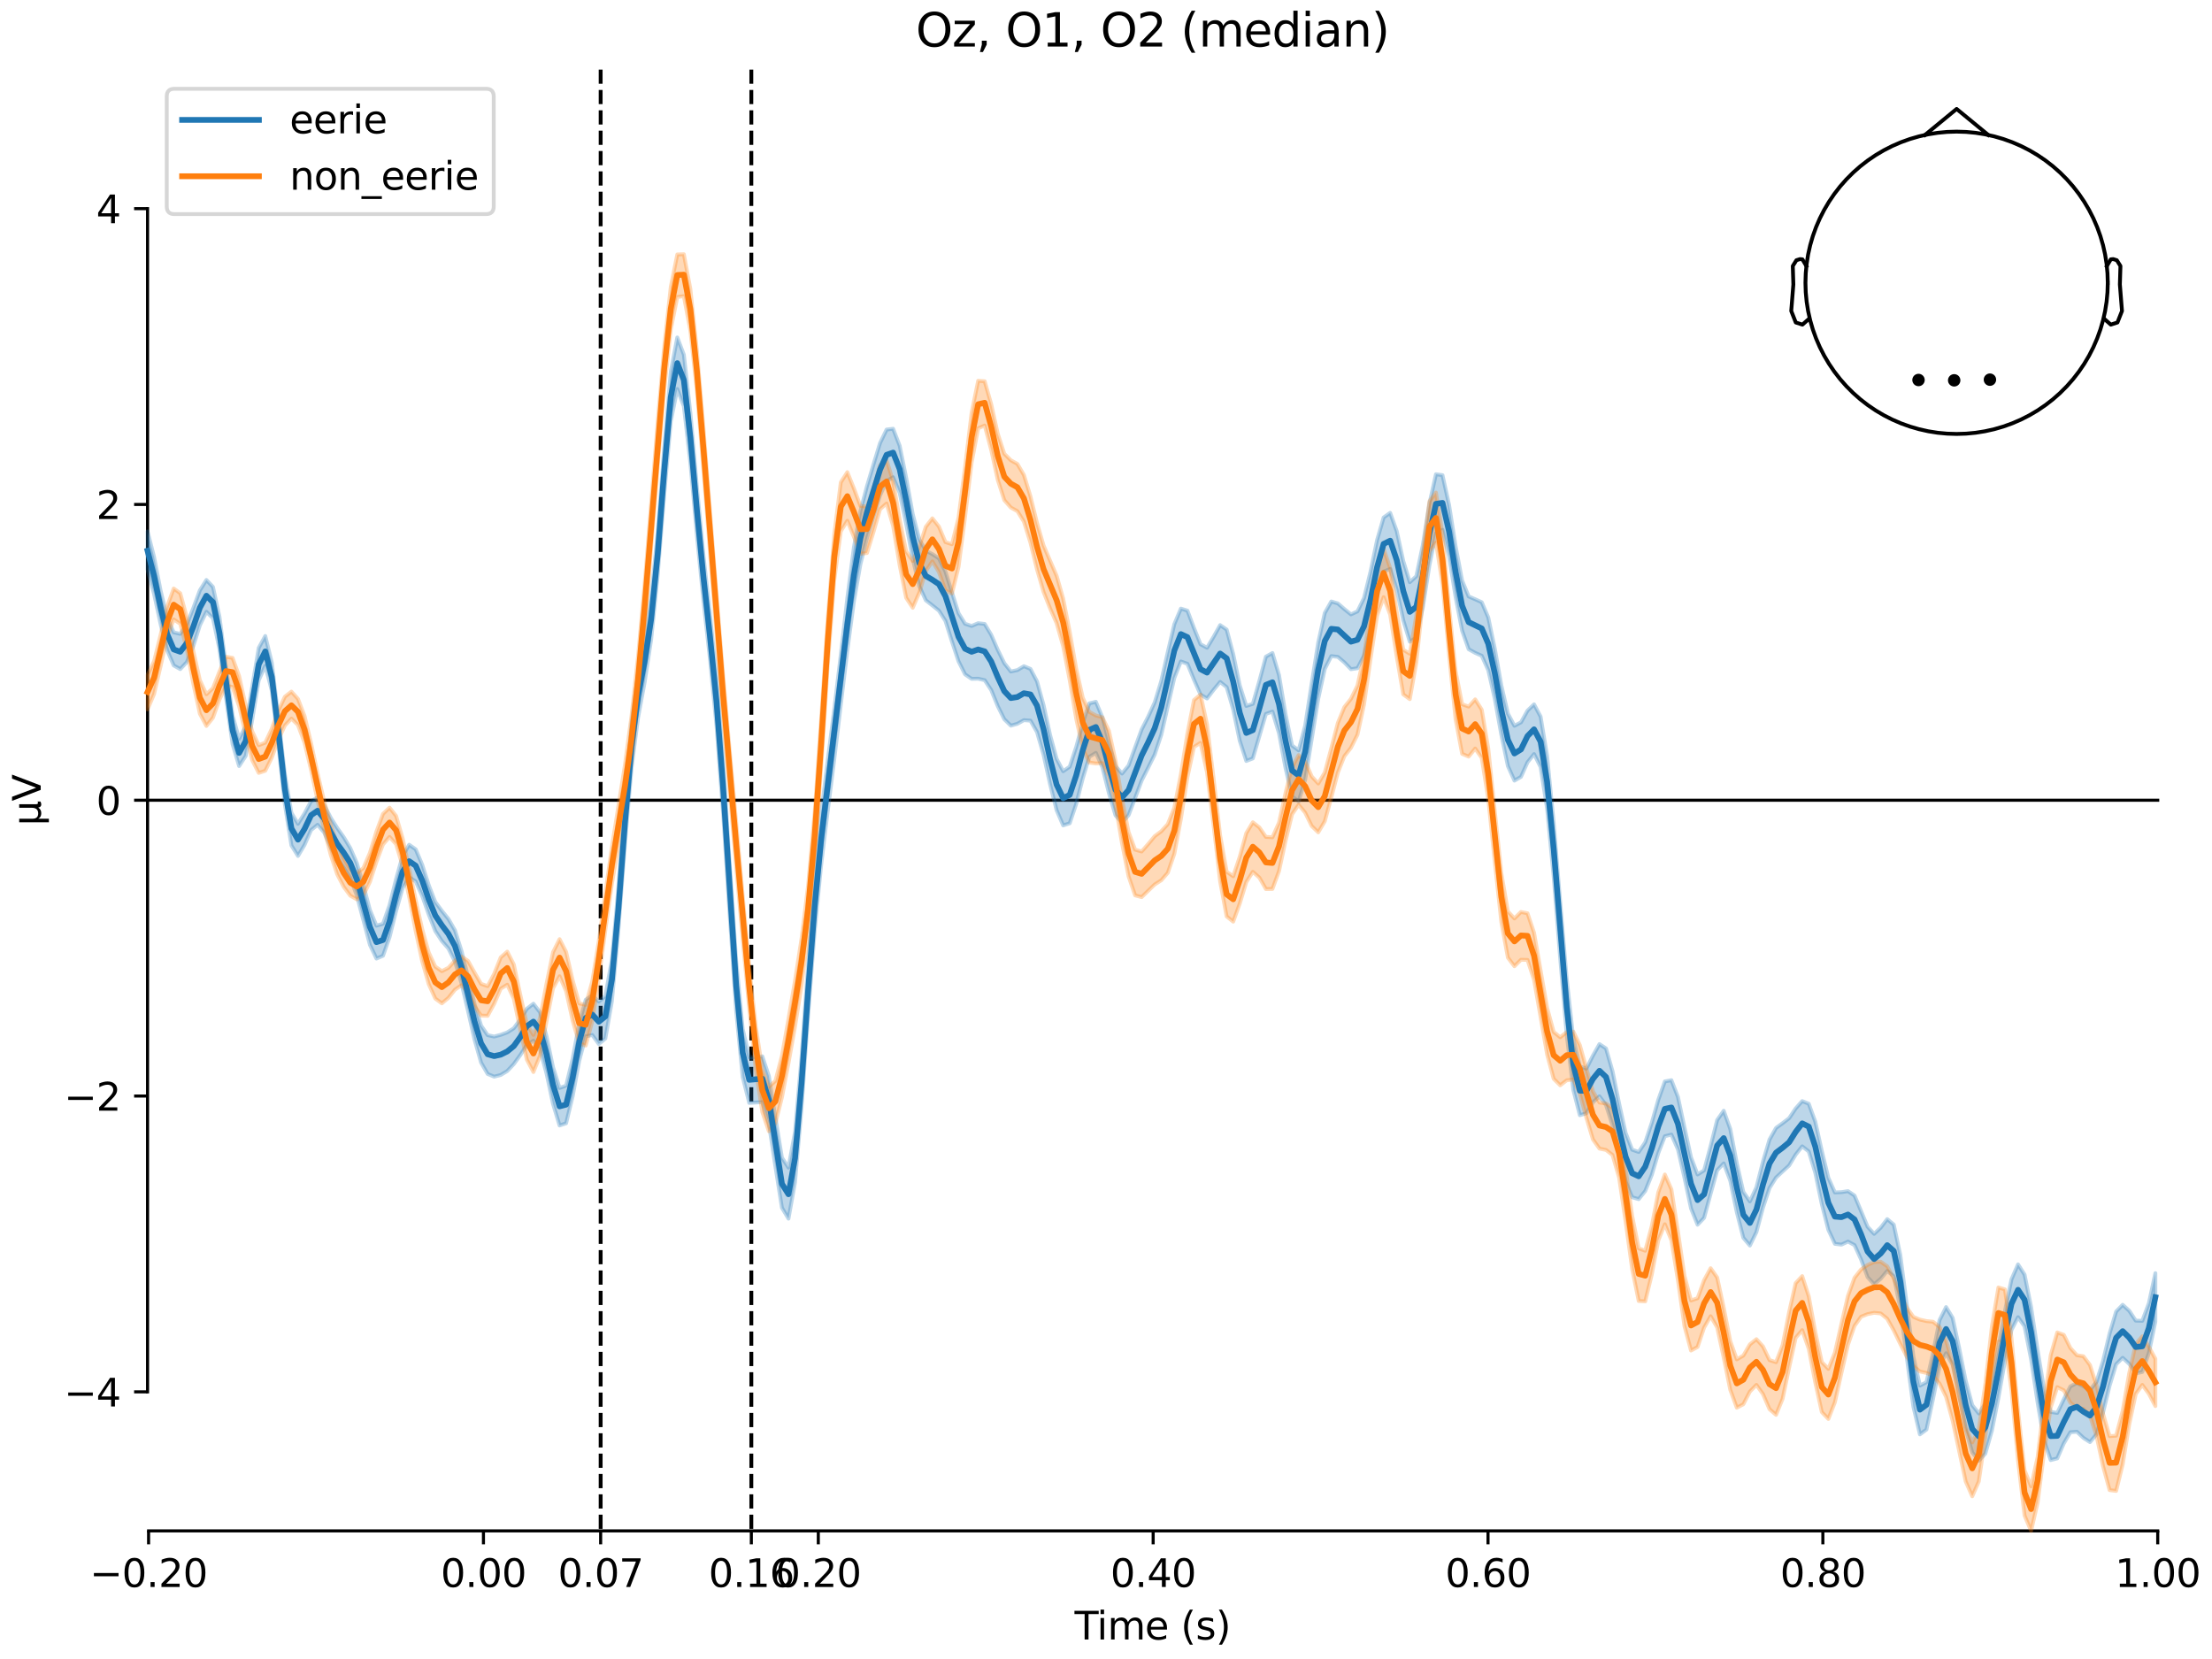 <?xml version="1.0" encoding="utf-8" standalone="no"?>
<!DOCTYPE svg PUBLIC "-//W3C//DTD SVG 1.1//EN"
  "http://www.w3.org/Graphics/SVG/1.1/DTD/svg11.dtd">
<svg xmlns:xlink="http://www.w3.org/1999/xlink" width="576pt" height="432pt" viewBox="0 0 576 432" xmlns="http://www.w3.org/2000/svg" version="1.1">
 <defs>
  <style type="text/css">*{stroke-linejoin: round; stroke-linecap: butt}</style>
 </defs>
 <g id="figure_1">
  <g id="patch_1">
   <path d="M 0 432 
L 576 432 
L 576 0 
L 0 0 
z
" style="fill: #ffffff"/>
  </g>
  <g id="axes_1">
   <g id="patch_2">
    <path d="M 38.421 398.644 
L 561.867 398.644 
L 561.867 18.118 
L 38.421 18.118 
L 38.421 398.644 
z
" style="fill: none; opacity: 0"/>
   </g>
   <g id="patch_3">
    <path d="M 38.421 362.44 
L 38.421 54.322 
" style="fill: none; stroke: #000000; stroke-width: 0.8; stroke-linejoin: miter; stroke-linecap: square"/>
   </g>
   <g id="LineCollection_1">
    <path d="M 156.407 18.118 
L 156.407 398.644 
" clip-path="url(#p2c64305d32)" style="fill: none; stroke-dasharray: 3.7,1.6; stroke-dashoffset: 0; stroke: #000000"/>
    <path d="M 195.645 18.118 
L 195.645 398.644 
" clip-path="url(#p2c64305d32)" style="fill: none; stroke-dasharray: 3.7,1.6; stroke-dashoffset: 0; stroke: #000000"/>
   </g>
   <g id="matplotlib.axis_1">
    <g id="xtick_1">
     <g id="line2d_1">
      <defs>
       <path id="mc5d9780ebb" d="M 0 0 
L 0 3.5 
" style="stroke: #000000; stroke-width: 0.8"/>
      </defs>
      <g>
       <use xlink:href="#mc5d9780ebb" x="38.693" y="398.644" style="stroke: #000000; stroke-width: 0.8"/>
      </g>
     </g>
     <g id="text_1">
      <!-- −0.20 -->
      <g transform="translate(23.37 413.242) scale(0.1 -0.1)">
       <defs>
        <path id="DejaVuSans-2212" d="M 678 2272 
L 4684 2272 
L 4684 1741 
L 678 1741 
L 678 2272 
z
" transform="scale(0.016)"/>
        <path id="DejaVuSans-30" d="M 2034 4250 
Q 1547 4250 1301 3770 
Q 1056 3291 1056 2328 
Q 1056 1369 1301 889 
Q 1547 409 2034 409 
Q 2525 409 2770 889 
Q 3016 1369 3016 2328 
Q 3016 3291 2770 3770 
Q 2525 4250 2034 4250 
z
M 2034 4750 
Q 2819 4750 3233 4129 
Q 3647 3509 3647 2328 
Q 3647 1150 3233 529 
Q 2819 -91 2034 -91 
Q 1250 -91 836 529 
Q 422 1150 422 2328 
Q 422 3509 836 4129 
Q 1250 4750 2034 4750 
z
" transform="scale(0.016)"/>
        <path id="DejaVuSans-2e" d="M 684 794 
L 1344 794 
L 1344 0 
L 684 0 
L 684 794 
z
" transform="scale(0.016)"/>
        <path id="DejaVuSans-32" d="M 1228 531 
L 3431 531 
L 3431 0 
L 469 0 
L 469 531 
Q 828 903 1448 1529 
Q 2069 2156 2228 2338 
Q 2531 2678 2651 2914 
Q 2772 3150 2772 3378 
Q 2772 3750 2511 3984 
Q 2250 4219 1831 4219 
Q 1534 4219 1204 4116 
Q 875 4013 500 3803 
L 500 4441 
Q 881 4594 1212 4672 
Q 1544 4750 1819 4750 
Q 2544 4750 2975 4387 
Q 3406 4025 3406 3419 
Q 3406 3131 3298 2873 
Q 3191 2616 2906 2266 
Q 2828 2175 2409 1742 
Q 1991 1309 1228 531 
z
" transform="scale(0.016)"/>
       </defs>
       <use xlink:href="#DejaVuSans-2212"/>
       <use xlink:href="#DejaVuSans-30" transform="translate(83.789 0)"/>
       <use xlink:href="#DejaVuSans-2e" transform="translate(147.412 0)"/>
       <use xlink:href="#DejaVuSans-32" transform="translate(179.199 0)"/>
       <use xlink:href="#DejaVuSans-30" transform="translate(242.822 0)"/>
      </g>
     </g>
    </g>
    <g id="xtick_2">
     <g id="line2d_2">
      <g>
       <use xlink:href="#mc5d9780ebb" x="125.889" y="398.644" style="stroke: #000000; stroke-width: 0.8"/>
      </g>
     </g>
     <g id="text_2">
      <!-- 0.00 -->
      <g transform="translate(114.756 413.242) scale(0.1 -0.1)">
       <use xlink:href="#DejaVuSans-30"/>
       <use xlink:href="#DejaVuSans-2e" transform="translate(63.623 0)"/>
       <use xlink:href="#DejaVuSans-30" transform="translate(95.41 0)"/>
       <use xlink:href="#DejaVuSans-30" transform="translate(159.033 0)"/>
      </g>
     </g>
    </g>
    <g id="xtick_3">
     <g id="line2d_3">
      <g>
       <use xlink:href="#mc5d9780ebb" x="156.407" y="398.644" style="stroke: #000000; stroke-width: 0.8"/>
      </g>
     </g>
     <g id="text_3">
      <!-- 0.07 -->
      <g transform="translate(145.274 413.242) scale(0.1 -0.1)">
       <defs>
        <path id="DejaVuSans-37" d="M 525 4666 
L 3525 4666 
L 3525 4397 
L 1831 0 
L 1172 0 
L 2766 4134 
L 525 4134 
L 525 4666 
z
" transform="scale(0.016)"/>
       </defs>
       <use xlink:href="#DejaVuSans-30"/>
       <use xlink:href="#DejaVuSans-2e" transform="translate(63.623 0)"/>
       <use xlink:href="#DejaVuSans-30" transform="translate(95.41 0)"/>
       <use xlink:href="#DejaVuSans-37" transform="translate(159.033 0)"/>
      </g>
     </g>
    </g>
    <g id="xtick_4">
     <g id="line2d_4">
      <g>
       <use xlink:href="#mc5d9780ebb" x="195.645" y="398.644" style="stroke: #000000; stroke-width: 0.8"/>
      </g>
     </g>
     <g id="text_4">
      <!-- 0.16 -->
      <g transform="translate(184.512 413.242) scale(0.1 -0.1)">
       <defs>
        <path id="DejaVuSans-31" d="M 794 531 
L 1825 531 
L 1825 4091 
L 703 3866 
L 703 4441 
L 1819 4666 
L 2450 4666 
L 2450 531 
L 3481 531 
L 3481 0 
L 794 0 
L 794 531 
z
" transform="scale(0.016)"/>
        <path id="DejaVuSans-36" d="M 2113 2584 
Q 1688 2584 1439 2293 
Q 1191 2003 1191 1497 
Q 1191 994 1439 701 
Q 1688 409 2113 409 
Q 2538 409 2786 701 
Q 3034 994 3034 1497 
Q 3034 2003 2786 2293 
Q 2538 2584 2113 2584 
z
M 3366 4563 
L 3366 3988 
Q 3128 4100 2886 4159 
Q 2644 4219 2406 4219 
Q 1781 4219 1451 3797 
Q 1122 3375 1075 2522 
Q 1259 2794 1537 2939 
Q 1816 3084 2150 3084 
Q 2853 3084 3261 2657 
Q 3669 2231 3669 1497 
Q 3669 778 3244 343 
Q 2819 -91 2113 -91 
Q 1303 -91 875 529 
Q 447 1150 447 2328 
Q 447 3434 972 4092 
Q 1497 4750 2381 4750 
Q 2619 4750 2861 4703 
Q 3103 4656 3366 4563 
z
" transform="scale(0.016)"/>
       </defs>
       <use xlink:href="#DejaVuSans-30"/>
       <use xlink:href="#DejaVuSans-2e" transform="translate(63.623 0)"/>
       <use xlink:href="#DejaVuSans-31" transform="translate(95.41 0)"/>
       <use xlink:href="#DejaVuSans-36" transform="translate(159.033 0)"/>
      </g>
     </g>
    </g>
    <g id="xtick_5">
     <g id="line2d_5">
      <g>
       <use xlink:href="#mc5d9780ebb" x="213.084" y="398.644" style="stroke: #000000; stroke-width: 0.8"/>
      </g>
     </g>
     <g id="text_5">
      <!-- 0.20 -->
      <g transform="translate(201.952 413.242) scale(0.1 -0.1)">
       <use xlink:href="#DejaVuSans-30"/>
       <use xlink:href="#DejaVuSans-2e" transform="translate(63.623 0)"/>
       <use xlink:href="#DejaVuSans-32" transform="translate(95.41 0)"/>
       <use xlink:href="#DejaVuSans-30" transform="translate(159.033 0)"/>
      </g>
     </g>
    </g>
    <g id="xtick_6">
     <g id="line2d_6">
      <g>
       <use xlink:href="#mc5d9780ebb" x="300.28" y="398.644" style="stroke: #000000; stroke-width: 0.8"/>
      </g>
     </g>
     <g id="text_6">
      <!-- 0.40 -->
      <g transform="translate(289.147 413.242) scale(0.1 -0.1)">
       <defs>
        <path id="DejaVuSans-34" d="M 2419 4116 
L 825 1625 
L 2419 1625 
L 2419 4116 
z
M 2253 4666 
L 3047 4666 
L 3047 1625 
L 3713 1625 
L 3713 1100 
L 3047 1100 
L 3047 0 
L 2419 0 
L 2419 1100 
L 313 1100 
L 313 1709 
L 2253 4666 
z
" transform="scale(0.016)"/>
       </defs>
       <use xlink:href="#DejaVuSans-30"/>
       <use xlink:href="#DejaVuSans-2e" transform="translate(63.623 0)"/>
       <use xlink:href="#DejaVuSans-34" transform="translate(95.41 0)"/>
       <use xlink:href="#DejaVuSans-30" transform="translate(159.033 0)"/>
      </g>
     </g>
    </g>
    <g id="xtick_7">
     <g id="line2d_7">
      <g>
       <use xlink:href="#mc5d9780ebb" x="387.476" y="398.644" style="stroke: #000000; stroke-width: 0.8"/>
      </g>
     </g>
     <g id="text_7">
      <!-- 0.60 -->
      <g transform="translate(376.343 413.242) scale(0.1 -0.1)">
       <use xlink:href="#DejaVuSans-30"/>
       <use xlink:href="#DejaVuSans-2e" transform="translate(63.623 0)"/>
       <use xlink:href="#DejaVuSans-36" transform="translate(95.41 0)"/>
       <use xlink:href="#DejaVuSans-30" transform="translate(159.033 0)"/>
      </g>
     </g>
    </g>
    <g id="xtick_8">
     <g id="line2d_8">
      <g>
       <use xlink:href="#mc5d9780ebb" x="474.671" y="398.644" style="stroke: #000000; stroke-width: 0.8"/>
      </g>
     </g>
     <g id="text_8">
      <!-- 0.80 -->
      <g transform="translate(463.538 413.242) scale(0.1 -0.1)">
       <defs>
        <path id="DejaVuSans-38" d="M 2034 2216 
Q 1584 2216 1326 1975 
Q 1069 1734 1069 1313 
Q 1069 891 1326 650 
Q 1584 409 2034 409 
Q 2484 409 2743 651 
Q 3003 894 3003 1313 
Q 3003 1734 2745 1975 
Q 2488 2216 2034 2216 
z
M 1403 2484 
Q 997 2584 770 2862 
Q 544 3141 544 3541 
Q 544 4100 942 4425 
Q 1341 4750 2034 4750 
Q 2731 4750 3128 4425 
Q 3525 4100 3525 3541 
Q 3525 3141 3298 2862 
Q 3072 2584 2669 2484 
Q 3125 2378 3379 2068 
Q 3634 1759 3634 1313 
Q 3634 634 3220 271 
Q 2806 -91 2034 -91 
Q 1263 -91 848 271 
Q 434 634 434 1313 
Q 434 1759 690 2068 
Q 947 2378 1403 2484 
z
M 1172 3481 
Q 1172 3119 1398 2916 
Q 1625 2713 2034 2713 
Q 2441 2713 2670 2916 
Q 2900 3119 2900 3481 
Q 2900 3844 2670 4047 
Q 2441 4250 2034 4250 
Q 1625 4250 1398 4047 
Q 1172 3844 1172 3481 
z
" transform="scale(0.016)"/>
       </defs>
       <use xlink:href="#DejaVuSans-30"/>
       <use xlink:href="#DejaVuSans-2e" transform="translate(63.623 0)"/>
       <use xlink:href="#DejaVuSans-38" transform="translate(95.41 0)"/>
       <use xlink:href="#DejaVuSans-30" transform="translate(159.033 0)"/>
      </g>
     </g>
    </g>
    <g id="xtick_9">
     <g id="line2d_9">
      <g>
       <use xlink:href="#mc5d9780ebb" x="561.867" y="398.644" style="stroke: #000000; stroke-width: 0.8"/>
      </g>
     </g>
     <g id="text_9">
      <!-- 1.00 -->
      <g transform="translate(550.734 413.242) scale(0.1 -0.1)">
       <use xlink:href="#DejaVuSans-31"/>
       <use xlink:href="#DejaVuSans-2e" transform="translate(63.623 0)"/>
       <use xlink:href="#DejaVuSans-30" transform="translate(95.41 0)"/>
       <use xlink:href="#DejaVuSans-30" transform="translate(159.033 0)"/>
      </g>
     </g>
    </g>
    <g id="text_10">
     <!-- Time (s) -->
     <g transform="translate(279.815 426.92) scale(0.1 -0.1)">
      <defs>
       <path id="DejaVuSans-54" d="M -19 4666 
L 3928 4666 
L 3928 4134 
L 2272 4134 
L 2272 0 
L 1638 0 
L 1638 4134 
L -19 4134 
L -19 4666 
z
" transform="scale(0.016)"/>
       <path id="DejaVuSans-69" d="M 603 3500 
L 1178 3500 
L 1178 0 
L 603 0 
L 603 3500 
z
M 603 4863 
L 1178 4863 
L 1178 4134 
L 603 4134 
L 603 4863 
z
" transform="scale(0.016)"/>
       <path id="DejaVuSans-6d" d="M 3328 2828 
Q 3544 3216 3844 3400 
Q 4144 3584 4550 3584 
Q 5097 3584 5394 3201 
Q 5691 2819 5691 2113 
L 5691 0 
L 5113 0 
L 5113 2094 
Q 5113 2597 4934 2840 
Q 4756 3084 4391 3084 
Q 3944 3084 3684 2787 
Q 3425 2491 3425 1978 
L 3425 0 
L 2847 0 
L 2847 2094 
Q 2847 2600 2669 2842 
Q 2491 3084 2119 3084 
Q 1678 3084 1418 2786 
Q 1159 2488 1159 1978 
L 1159 0 
L 581 0 
L 581 3500 
L 1159 3500 
L 1159 2956 
Q 1356 3278 1631 3431 
Q 1906 3584 2284 3584 
Q 2666 3584 2933 3390 
Q 3200 3197 3328 2828 
z
" transform="scale(0.016)"/>
       <path id="DejaVuSans-65" d="M 3597 1894 
L 3597 1613 
L 953 1613 
Q 991 1019 1311 708 
Q 1631 397 2203 397 
Q 2534 397 2845 478 
Q 3156 559 3463 722 
L 3463 178 
Q 3153 47 2828 -22 
Q 2503 -91 2169 -91 
Q 1331 -91 842 396 
Q 353 884 353 1716 
Q 353 2575 817 3079 
Q 1281 3584 2069 3584 
Q 2775 3584 3186 3129 
Q 3597 2675 3597 1894 
z
M 3022 2063 
Q 3016 2534 2758 2815 
Q 2500 3097 2075 3097 
Q 1594 3097 1305 2825 
Q 1016 2553 972 2059 
L 3022 2063 
z
" transform="scale(0.016)"/>
       <path id="DejaVuSans-20" transform="scale(0.016)"/>
       <path id="DejaVuSans-28" d="M 1984 4856 
Q 1566 4138 1362 3434 
Q 1159 2731 1159 2009 
Q 1159 1288 1364 580 
Q 1569 -128 1984 -844 
L 1484 -844 
Q 1016 -109 783 600 
Q 550 1309 550 2009 
Q 550 2706 781 3412 
Q 1013 4119 1484 4856 
L 1984 4856 
z
" transform="scale(0.016)"/>
       <path id="DejaVuSans-73" d="M 2834 3397 
L 2834 2853 
Q 2591 2978 2328 3040 
Q 2066 3103 1784 3103 
Q 1356 3103 1142 2972 
Q 928 2841 928 2578 
Q 928 2378 1081 2264 
Q 1234 2150 1697 2047 
L 1894 2003 
Q 2506 1872 2764 1633 
Q 3022 1394 3022 966 
Q 3022 478 2636 193 
Q 2250 -91 1575 -91 
Q 1294 -91 989 -36 
Q 684 19 347 128 
L 347 722 
Q 666 556 975 473 
Q 1284 391 1588 391 
Q 1994 391 2212 530 
Q 2431 669 2431 922 
Q 2431 1156 2273 1281 
Q 2116 1406 1581 1522 
L 1381 1569 
Q 847 1681 609 1914 
Q 372 2147 372 2553 
Q 372 3047 722 3315 
Q 1072 3584 1716 3584 
Q 2034 3584 2315 3537 
Q 2597 3491 2834 3397 
z
" transform="scale(0.016)"/>
       <path id="DejaVuSans-29" d="M 513 4856 
L 1013 4856 
Q 1481 4119 1714 3412 
Q 1947 2706 1947 2009 
Q 1947 1309 1714 600 
Q 1481 -109 1013 -844 
L 513 -844 
Q 928 -128 1133 580 
Q 1338 1288 1338 2009 
Q 1338 2731 1133 3434 
Q 928 4138 513 4856 
z
" transform="scale(0.016)"/>
      </defs>
      <use xlink:href="#DejaVuSans-54"/>
      <use xlink:href="#DejaVuSans-69" transform="translate(57.959 0)"/>
      <use xlink:href="#DejaVuSans-6d" transform="translate(85.742 0)"/>
      <use xlink:href="#DejaVuSans-65" transform="translate(183.154 0)"/>
      <use xlink:href="#DejaVuSans-20" transform="translate(244.678 0)"/>
      <use xlink:href="#DejaVuSans-28" transform="translate(276.465 0)"/>
      <use xlink:href="#DejaVuSans-73" transform="translate(315.479 0)"/>
      <use xlink:href="#DejaVuSans-29" transform="translate(367.578 0)"/>
     </g>
    </g>
   </g>
   <g id="matplotlib.axis_2">
    <g id="ytick_1">
     <g id="line2d_10">
      <defs>
       <path id="mf7b640d82d" d="M 0 0 
L -3.5 0 
" style="stroke: #000000; stroke-width: 0.8"/>
      </defs>
      <g>
       <use xlink:href="#mf7b640d82d" x="38.421" y="362.44" style="stroke: #000000; stroke-width: 0.8"/>
      </g>
     </g>
     <g id="text_11">
      <!-- −4 -->
      <g transform="translate(16.678 366.239) scale(0.1 -0.1)">
       <use xlink:href="#DejaVuSans-2212"/>
       <use xlink:href="#DejaVuSans-34" transform="translate(83.789 0)"/>
      </g>
     </g>
    </g>
    <g id="ytick_2">
     <g id="line2d_11">
      <g>
       <use xlink:href="#mf7b640d82d" x="38.421" y="285.411" style="stroke: #000000; stroke-width: 0.8"/>
      </g>
     </g>
     <g id="text_12">
      <!-- −2 -->
      <g transform="translate(16.678 289.21) scale(0.1 -0.1)">
       <use xlink:href="#DejaVuSans-2212"/>
       <use xlink:href="#DejaVuSans-32" transform="translate(83.789 0)"/>
      </g>
     </g>
    </g>
    <g id="ytick_3">
     <g id="line2d_12">
      <g>
       <use xlink:href="#mf7b640d82d" x="38.421" y="208.381" style="stroke: #000000; stroke-width: 0.8"/>
      </g>
     </g>
     <g id="text_13">
      <!-- 0 -->
      <g transform="translate(25.058 212.18) scale(0.1 -0.1)">
       <use xlink:href="#DejaVuSans-30"/>
      </g>
     </g>
    </g>
    <g id="ytick_4">
     <g id="line2d_13">
      <g>
       <use xlink:href="#mf7b640d82d" x="38.421" y="131.351" style="stroke: #000000; stroke-width: 0.8"/>
      </g>
     </g>
     <g id="text_14">
      <!-- 2 -->
      <g transform="translate(25.058 135.151) scale(0.1 -0.1)">
       <use xlink:href="#DejaVuSans-32"/>
      </g>
     </g>
    </g>
    <g id="ytick_5">
     <g id="line2d_14">
      <g>
       <use xlink:href="#mf7b640d82d" x="38.421" y="54.322" style="stroke: #000000; stroke-width: 0.8"/>
      </g>
     </g>
     <g id="text_15">
      <!-- 4 -->
      <g transform="translate(25.058 58.121) scale(0.1 -0.1)">
       <use xlink:href="#DejaVuSans-34"/>
      </g>
     </g>
    </g>
    <g id="text_16">
     <!-- µV -->
     <g transform="translate(10.599 214.982) rotate(-90) scale(0.1 -0.1)">
      <defs>
       <path id="DejaVuSans-b5" d="M 544 -1331 
L 544 3500 
L 1119 3500 
L 1119 1325 
Q 1119 872 1334 640 
Q 1550 409 1972 409 
Q 2434 409 2667 671 
Q 2900 934 2900 1459 
L 2900 3500 
L 3475 3500 
L 3475 806 
Q 3475 619 3529 530 
Q 3584 441 3700 441 
Q 3728 441 3778 458 
Q 3828 475 3916 513 
L 3916 50 
Q 3788 -22 3673 -56 
Q 3559 -91 3450 -91 
Q 3234 -91 3106 31 
Q 2978 153 2931 403 
Q 2775 156 2548 32 
Q 2322 -91 2016 -91 
Q 1697 -91 1473 31 
Q 1250 153 1119 397 
L 1119 -1331 
L 544 -1331 
z
" transform="scale(0.016)"/>
       <path id="DejaVuSans-56" d="M 1831 0 
L 50 4666 
L 709 4666 
L 2188 738 
L 3669 4666 
L 4325 4666 
L 2547 0 
L 1831 0 
z
" transform="scale(0.016)"/>
      </defs>
      <use xlink:href="#DejaVuSans-b5"/>
      <use xlink:href="#DejaVuSans-56" transform="translate(63.623 0)"/>
     </g>
    </g>
   </g>
   <g id="patch_4">
    <path d="M 38.693 398.644 
L 561.867 398.644 
" style="fill: none; stroke: #000000; stroke-width: 0.8; stroke-linejoin: miter; stroke-linecap: square"/>
   </g>
   <g id="patch_5">
    <path d="M 38.421 208.381 
L 561.867 208.381 
" style="fill: none; stroke: #000000; stroke-width: 0.8; stroke-linejoin: miter; stroke-linecap: square"/>
   </g>
   <g id="text_17">
    <!-- Oz, O1, O2 (median) -->
    <g transform="translate(238.482 12.118) scale(0.12 -0.12)">
     <defs>
      <path id="DejaVuSans-4f" d="M 2522 4238 
Q 1834 4238 1429 3725 
Q 1025 3213 1025 2328 
Q 1025 1447 1429 934 
Q 1834 422 2522 422 
Q 3209 422 3611 934 
Q 4013 1447 4013 2328 
Q 4013 3213 3611 3725 
Q 3209 4238 2522 4238 
z
M 2522 4750 
Q 3503 4750 4090 4092 
Q 4678 3434 4678 2328 
Q 4678 1225 4090 567 
Q 3503 -91 2522 -91 
Q 1538 -91 948 565 
Q 359 1222 359 2328 
Q 359 3434 948 4092 
Q 1538 4750 2522 4750 
z
" transform="scale(0.016)"/>
      <path id="DejaVuSans-7a" d="M 353 3500 
L 3084 3500 
L 3084 2975 
L 922 459 
L 3084 459 
L 3084 0 
L 275 0 
L 275 525 
L 2438 3041 
L 353 3041 
L 353 3500 
z
" transform="scale(0.016)"/>
      <path id="DejaVuSans-2c" d="M 750 794 
L 1409 794 
L 1409 256 
L 897 -744 
L 494 -744 
L 750 256 
L 750 794 
z
" transform="scale(0.016)"/>
      <path id="DejaVuSans-64" d="M 2906 2969 
L 2906 4863 
L 3481 4863 
L 3481 0 
L 2906 0 
L 2906 525 
Q 2725 213 2448 61 
Q 2172 -91 1784 -91 
Q 1150 -91 751 415 
Q 353 922 353 1747 
Q 353 2572 751 3078 
Q 1150 3584 1784 3584 
Q 2172 3584 2448 3432 
Q 2725 3281 2906 2969 
z
M 947 1747 
Q 947 1113 1208 752 
Q 1469 391 1925 391 
Q 2381 391 2643 752 
Q 2906 1113 2906 1747 
Q 2906 2381 2643 2742 
Q 2381 3103 1925 3103 
Q 1469 3103 1208 2742 
Q 947 2381 947 1747 
z
" transform="scale(0.016)"/>
      <path id="DejaVuSans-61" d="M 2194 1759 
Q 1497 1759 1228 1600 
Q 959 1441 959 1056 
Q 959 750 1161 570 
Q 1363 391 1709 391 
Q 2188 391 2477 730 
Q 2766 1069 2766 1631 
L 2766 1759 
L 2194 1759 
z
M 3341 1997 
L 3341 0 
L 2766 0 
L 2766 531 
Q 2569 213 2275 61 
Q 1981 -91 1556 -91 
Q 1019 -91 701 211 
Q 384 513 384 1019 
Q 384 1609 779 1909 
Q 1175 2209 1959 2209 
L 2766 2209 
L 2766 2266 
Q 2766 2663 2505 2880 
Q 2244 3097 1772 3097 
Q 1472 3097 1187 3025 
Q 903 2953 641 2809 
L 641 3341 
Q 956 3463 1253 3523 
Q 1550 3584 1831 3584 
Q 2591 3584 2966 3190 
Q 3341 2797 3341 1997 
z
" transform="scale(0.016)"/>
      <path id="DejaVuSans-6e" d="M 3513 2113 
L 3513 0 
L 2938 0 
L 2938 2094 
Q 2938 2591 2744 2837 
Q 2550 3084 2163 3084 
Q 1697 3084 1428 2787 
Q 1159 2491 1159 1978 
L 1159 0 
L 581 0 
L 581 3500 
L 1159 3500 
L 1159 2956 
Q 1366 3272 1645 3428 
Q 1925 3584 2291 3584 
Q 2894 3584 3203 3211 
Q 3513 2838 3513 2113 
z
" transform="scale(0.016)"/>
     </defs>
     <use xlink:href="#DejaVuSans-4f"/>
     <use xlink:href="#DejaVuSans-7a" transform="translate(78.711 0)"/>
     <use xlink:href="#DejaVuSans-2c" transform="translate(131.201 0)"/>
     <use xlink:href="#DejaVuSans-20" transform="translate(162.988 0)"/>
     <use xlink:href="#DejaVuSans-4f" transform="translate(194.775 0)"/>
     <use xlink:href="#DejaVuSans-31" transform="translate(273.486 0)"/>
     <use xlink:href="#DejaVuSans-2c" transform="translate(337.109 0)"/>
     <use xlink:href="#DejaVuSans-20" transform="translate(368.896 0)"/>
     <use xlink:href="#DejaVuSans-4f" transform="translate(400.684 0)"/>
     <use xlink:href="#DejaVuSans-32" transform="translate(479.395 0)"/>
     <use xlink:href="#DejaVuSans-20" transform="translate(543.018 0)"/>
     <use xlink:href="#DejaVuSans-28" transform="translate(574.805 0)"/>
     <use xlink:href="#DejaVuSans-6d" transform="translate(613.818 0)"/>
     <use xlink:href="#DejaVuSans-65" transform="translate(711.23 0)"/>
     <use xlink:href="#DejaVuSans-64" transform="translate(772.754 0)"/>
     <use xlink:href="#DejaVuSans-69" transform="translate(836.23 0)"/>
     <use xlink:href="#DejaVuSans-61" transform="translate(864.014 0)"/>
     <use xlink:href="#DejaVuSans-6e" transform="translate(925.293 0)"/>
     <use xlink:href="#DejaVuSans-29" transform="translate(988.672 0)"/>
    </g>
   </g>
   <g id="legend_1">
    <g id="patch_6">
     <path d="M 45.421 55.753 
L 126.563 55.753 
Q 128.563 55.753 128.563 53.753 
L 128.563 25.118 
Q 128.563 23.118 126.563 23.118 
L 45.421 23.118 
Q 43.421 23.118 43.421 25.118 
L 43.421 53.753 
Q 43.421 55.753 45.421 55.753 
z
" style="fill: #ffffff; opacity: 0.8; stroke: #cccccc; stroke-linejoin: miter"/>
    </g>
    <g id="line2d_15">
     <path d="M 47.421 31.217 
L 57.421 31.217 
L 67.421 31.217 
" style="fill: none; stroke: #1f77b4; stroke-width: 1.5; stroke-linecap: square"/>
    </g>
    <g id="text_18">
     <!-- eerie -->
     <g transform="translate(75.421 34.717) scale(0.1 -0.1)">
      <defs>
       <path id="DejaVuSans-72" d="M 2631 2963 
Q 2534 3019 2420 3045 
Q 2306 3072 2169 3072 
Q 1681 3072 1420 2755 
Q 1159 2438 1159 1844 
L 1159 0 
L 581 0 
L 581 3500 
L 1159 3500 
L 1159 2956 
Q 1341 3275 1631 3429 
Q 1922 3584 2338 3584 
Q 2397 3584 2469 3576 
Q 2541 3569 2628 3553 
L 2631 2963 
z
" transform="scale(0.016)"/>
      </defs>
      <use xlink:href="#DejaVuSans-65"/>
      <use xlink:href="#DejaVuSans-65" transform="translate(61.523 0)"/>
      <use xlink:href="#DejaVuSans-72" transform="translate(123.047 0)"/>
      <use xlink:href="#DejaVuSans-69" transform="translate(164.16 0)"/>
      <use xlink:href="#DejaVuSans-65" transform="translate(191.943 0)"/>
     </g>
    </g>
    <g id="line2d_16">
     <path d="M 47.421 45.895 
L 57.421 45.895 
L 67.421 45.895 
" style="fill: none; stroke: #ff7f0e; stroke-width: 1.5; stroke-linecap: square"/>
    </g>
    <g id="text_19">
     <!-- non_eerie -->
     <g transform="translate(75.421 49.395) scale(0.1 -0.1)">
      <defs>
       <path id="DejaVuSans-6f" d="M 1959 3097 
Q 1497 3097 1228 2736 
Q 959 2375 959 1747 
Q 959 1119 1226 758 
Q 1494 397 1959 397 
Q 2419 397 2687 759 
Q 2956 1122 2956 1747 
Q 2956 2369 2687 2733 
Q 2419 3097 1959 3097 
z
M 1959 3584 
Q 2709 3584 3137 3096 
Q 3566 2609 3566 1747 
Q 3566 888 3137 398 
Q 2709 -91 1959 -91 
Q 1206 -91 779 398 
Q 353 888 353 1747 
Q 353 2609 779 3096 
Q 1206 3584 1959 3584 
z
" transform="scale(0.016)"/>
       <path id="DejaVuSans-5f" d="M 3263 -1063 
L 3263 -1509 
L -63 -1509 
L -63 -1063 
L 3263 -1063 
z
" transform="scale(0.016)"/>
      </defs>
      <use xlink:href="#DejaVuSans-6e"/>
      <use xlink:href="#DejaVuSans-6f" transform="translate(63.379 0)"/>
      <use xlink:href="#DejaVuSans-6e" transform="translate(124.561 0)"/>
      <use xlink:href="#DejaVuSans-5f" transform="translate(187.939 0)"/>
      <use xlink:href="#DejaVuSans-65" transform="translate(237.939 0)"/>
      <use xlink:href="#DejaVuSans-65" transform="translate(299.463 0)"/>
      <use xlink:href="#DejaVuSans-72" transform="translate(360.986 0)"/>
      <use xlink:href="#DejaVuSans-69" transform="translate(402.1 0)"/>
      <use xlink:href="#DejaVuSans-65" transform="translate(429.883 0)"/>
     </g>
    </g>
   </g>
   <g id="FillBetweenPolyCollection_1">
    <defs>
     <path id="m5b462fa1fe" d="M 38.421 -293.619 
L 38.421 -283.702 
L 40.124 -277.309 
L 41.827 -269.463 
L 43.53 -262.686 
L 45.233 -258.721 
L 46.936 -257.768 
L 48.639 -259.568 
L 50.342 -263.793 
L 52.045 -269.169 
L 53.748 -272.682 
L 55.451 -271.037 
L 57.154 -262.903 
L 58.857 -250.231 
L 60.56 -238.219 
L 62.263 -232.527 
L 63.966 -235.137 
L 65.669 -244.532 
L 67.372 -254.854 
L 69.075 -258.635 
L 70.778 -252.16 
L 72.481 -238.028 
L 74.184 -222.468 
L 75.887 -211.853 
L 77.59 -209.111 
L 79.294 -211.969 
L 80.997 -215.848 
L 82.7 -217.223 
L 84.403 -215.236 
L 86.106 -211.362 
L 87.809 -208.246 
L 89.512 -206.02 
L 91.215 -203.402 
L 92.918 -198.792 
L 94.621 -192.406 
L 96.324 -185.974 
L 98.027 -182.393 
L 99.73 -183.117 
L 101.433 -187.941 
L 103.136 -194.746 
L 104.839 -200.737 
L 106.542 -203.555 
L 108.245 -202.487 
L 109.948 -198.683 
L 111.651 -193.845 
L 113.354 -189.561 
L 115.057 -186.956 
L 116.76 -185.023 
L 118.463 -181.616 
L 120.166 -175.994 
L 121.87 -168.769 
L 123.573 -161.269 
L 125.276 -155.296 
L 126.979 -152.347 
L 128.682 -151.641 
L 130.385 -152.083 
L 132.088 -153.1 
L 133.791 -154.914 
L 135.494 -157.274 
L 137.197 -159.934 
L 138.9 -160.999 
L 140.603 -158.787 
L 142.306 -152.499 
L 144.009 -144.542 
L 145.712 -138.925 
L 147.415 -139.503 
L 149.118 -146.517 
L 150.821 -155.733 
L 152.524 -162.134 
L 154.227 -162.491 
L 155.93 -160.148 
L 157.633 -161.57 
L 159.336 -171.254 
L 161.039 -189.985 
L 162.742 -212.333 
L 164.446 -231.941 
L 166.149 -245.132 
L 167.852 -254.264 
L 169.555 -265.425 
L 171.258 -282.134 
L 172.961 -303.242 
L 174.664 -322.219 
L 176.367 -330.709 
L 178.07 -326.209 
L 179.773 -311.431 
L 181.476 -292.609 
L 183.179 -275.516 
L 184.882 -260.351 
L 186.585 -242.876 
L 188.288 -220.365 
L 189.991 -193.982 
L 191.694 -168.795 
L 193.397 -151.546 
L 195.1 -144.797 
L 196.803 -144.914 
L 198.506 -145 
L 200.209 -139.389 
L 201.912 -128.268 
L 203.615 -117.492 
L 205.318 -114.668 
L 207.022 -124.12 
L 208.725 -143.632 
L 210.428 -167.677 
L 212.131 -189.46 
L 213.834 -206.837 
L 215.537 -220.811 
L 217.24 -234.26 
L 218.943 -248.509 
L 220.646 -262.587 
L 222.349 -275.355 
L 224.052 -285.075 
L 225.755 -291.842 
L 227.458 -297.544 
L 229.161 -302.983 
L 230.864 -306.71 
L 232.567 -307.732 
L 234.27 -303.635 
L 235.973 -295.572 
L 237.676 -286.491 
L 239.379 -279.356 
L 241.082 -275.678 
L 242.785 -274.349 
L 244.488 -272.991 
L 246.191 -270.304 
L 247.894 -264.919 
L 249.598 -259.798 
L 251.301 -256.402 
L 253.004 -255.229 
L 254.707 -255.264 
L 256.41 -254.882 
L 258.113 -252.304 
L 259.816 -248.123 
L 261.519 -244.707 
L 263.222 -243.041 
L 264.925 -243.526 
L 266.628 -244.472 
L 268.331 -244.345 
L 270.034 -241.374 
L 271.737 -235.472 
L 273.44 -227.787 
L 275.143 -221.011 
L 276.846 -217.063 
L 278.549 -217.619 
L 280.252 -222.695 
L 281.955 -229.313 
L 283.658 -234.937 
L 285.361 -235.953 
L 287.064 -232.178 
L 288.767 -225.454 
L 290.47 -219.685 
L 292.174 -217.826 
L 293.877 -219.723 
L 295.58 -224.186 
L 297.283 -228.721 
L 298.986 -232.095 
L 300.689 -235.53 
L 302.392 -240.643 
L 304.095 -248.107 
L 305.798 -255.47 
L 307.501 -259.763 
L 309.204 -259.149 
L 310.907 -255.007 
L 312.61 -251.143 
L 314.313 -250.117 
L 316.016 -252.353 
L 317.719 -254.427 
L 319.422 -253.065 
L 321.125 -247.242 
L 322.828 -239.103 
L 324.531 -233.843 
L 326.234 -234.512 
L 327.937 -240.298 
L 329.64 -246.096 
L 331.343 -246.703 
L 333.046 -241.047 
L 334.75 -232.015 
L 336.453 -224.632 
L 338.156 -223.283 
L 339.859 -228.909 
L 341.562 -239.481 
L 343.265 -250.054 
L 344.968 -257.788 
L 346.671 -261.148 
L 348.374 -260.947 
L 350.077 -259.509 
L 351.78 -257.746 
L 353.483 -258.001 
L 355.186 -261.275 
L 356.889 -268.173 
L 358.592 -276.773 
L 360.295 -283.16 
L 361.998 -283.848 
L 363.701 -278.472 
L 365.404 -270.509 
L 367.107 -264.9 
L 368.81 -265.955 
L 370.513 -273.929 
L 372.216 -284.809 
L 373.919 -293.158 
L 375.622 -294.042 
L 377.326 -287.13 
L 379.029 -276.599 
L 380.732 -267.767 
L 382.435 -262.937 
L 384.138 -261.995 
L 385.841 -261.243 
L 387.544 -257.472 
L 389.247 -249.992 
L 390.95 -240.646 
L 392.653 -232.511 
L 394.356 -228.731 
L 396.059 -229.703 
L 397.762 -233.497 
L 399.465 -235.642 
L 401.168 -232.267 
L 402.871 -221.374 
L 404.574 -203.672 
L 406.277 -182.443 
L 407.98 -162.448 
L 409.683 -148.205 
L 411.386 -141.609 
L 413.089 -142.113 
L 414.792 -144.981 
L 416.495 -146.512 
L 418.198 -144.249 
L 419.902 -138.941 
L 421.605 -131.17 
L 423.308 -124.344 
L 425.011 -120.242 
L 426.714 -119.746 
L 428.417 -121.861 
L 430.12 -126.065 
L 431.823 -131.763 
L 433.526 -136.123 
L 435.229 -136.556 
L 436.932 -132.704 
L 438.635 -125.305 
L 440.338 -117.325 
L 442.041 -113.086 
L 443.744 -114.87 
L 445.447 -121.155 
L 447.15 -127.273 
L 448.853 -129.056 
L 450.556 -124.553 
L 452.259 -116.347 
L 453.962 -109.675 
L 455.665 -107.665 
L 457.368 -111.162 
L 459.071 -117.513 
L 460.774 -122.626 
L 462.478 -125.359 
L 464.181 -126.946 
L 465.884 -128.508 
L 467.587 -131.329 
L 469.29 -133.493 
L 470.993 -132.161 
L 472.696 -126.603 
L 474.399 -118.437 
L 476.102 -111.75 
L 477.805 -108.112 
L 479.508 -107.898 
L 481.211 -108.695 
L 482.914 -107.779 
L 484.617 -104.046 
L 486.32 -99.41 
L 488.023 -97.573 
L 489.726 -99.003 
L 491.429 -101.052 
L 493.132 -99.668 
L 494.835 -91.341 
L 496.538 -78.419 
L 498.241 -65.695 
L 499.944 -58.494 
L 501.647 -59.746 
L 503.35 -67.683 
L 505.054 -76.198 
L 506.757 -79.628 
L 508.46 -76.637 
L 510.163 -68.666 
L 511.866 -59.83 
L 513.569 -53.792 
L 515.272 -51.647 
L 516.975 -53.486 
L 518.678 -59.428 
L 520.381 -67.991 
L 522.084 -77.646 
L 523.787 -85.665 
L 525.49 -89.011 
L 527.193 -86.605 
L 528.896 -78.028 
L 530.599 -66.704 
L 532.302 -56.809 
L 534.005 -51.802 
L 535.708 -52.243 
L 537.411 -56.137 
L 539.114 -59.04 
L 540.817 -59.173 
L 542.52 -57.568 
L 544.223 -56.476 
L 545.926 -58.51 
L 547.63 -64.172 
L 549.333 -71.147 
L 551.036 -76.748 
L 552.739 -78.43 
L 554.442 -76.855 
L 556.145 -74.37 
L 557.848 -74.738 
L 559.551 -79.668 
L 561.254 -87.881 
L 561.254 -100.472 
L 561.254 -100.472 
L 559.551 -92.616 
L 557.848 -88.062 
L 556.145 -88.111 
L 554.442 -90.685 
L 552.739 -92.229 
L 551.036 -90.487 
L 549.333 -84.737 
L 547.63 -77.63 
L 545.926 -72.171 
L 544.223 -70.054 
L 542.52 -71.006 
L 540.817 -71.872 
L 539.114 -70.974 
L 537.411 -67.649 
L 535.708 -64.081 
L 534.005 -64.334 
L 532.302 -70.05 
L 530.599 -80.364 
L 528.896 -91.648 
L 527.193 -100.103 
L 525.49 -102.757 
L 523.787 -98.867 
L 522.084 -90.644 
L 520.381 -81.219 
L 518.678 -72.573 
L 516.975 -66.511 
L 515.272 -63.936 
L 513.569 -66.113 
L 511.866 -72.448 
L 510.163 -80.961 
L 508.46 -88.841 
L 506.757 -91.642 
L 505.054 -88.243 
L 503.35 -79.668 
L 501.647 -72.084 
L 499.944 -71.186 
L 498.241 -78.807 
L 496.538 -92.109 
L 494.835 -105.205 
L 493.132 -113.118 
L 491.429 -114.543 
L 489.726 -112.316 
L 488.023 -110.71 
L 486.32 -112.546 
L 484.617 -116.639 
L 482.914 -120.685 
L 481.211 -121.831 
L 479.508 -121.565 
L 477.805 -121.494 
L 476.102 -125.283 
L 474.399 -132.28 
L 472.696 -139.915 
L 470.993 -144.595 
L 469.29 -145.274 
L 467.587 -143.353 
L 465.884 -140.822 
L 464.181 -139.524 
L 462.478 -138.289 
L 460.774 -135.266 
L 459.071 -129.513 
L 457.368 -122.834 
L 455.665 -119.157 
L 453.962 -121.639 
L 452.259 -129.082 
L 450.556 -138.02 
L 448.853 -142.764 
L 447.15 -140.351 
L 445.447 -133.604 
L 443.744 -127.243 
L 442.041 -126.167 
L 440.338 -130.636 
L 438.635 -138.404 
L 436.932 -146.356 
L 435.229 -150.721 
L 433.526 -150.397 
L 431.823 -145.625 
L 430.12 -139.629 
L 428.417 -134.558 
L 426.714 -132.021 
L 425.011 -132.628 
L 423.308 -137.001 
L 421.605 -144.699 
L 419.902 -153.042 
L 418.198 -158.991 
L 416.495 -160.117 
L 414.792 -157.103 
L 413.089 -153.742 
L 411.386 -154.321 
L 409.683 -161.65 
L 407.98 -176.998 
L 406.277 -197.017 
L 404.574 -217.796 
L 402.871 -235.101 
L 401.168 -245.407 
L 399.465 -248.592 
L 397.762 -246.959 
L 396.059 -243.904 
L 394.356 -243.004 
L 392.653 -246.182 
L 390.95 -253.502 
L 389.247 -263.066 
L 387.544 -271.203 
L 385.841 -275.181 
L 384.138 -275.957 
L 382.435 -276.687 
L 380.732 -280.845 
L 379.029 -289.799 
L 377.326 -300.583 
L 375.622 -308.265 
L 373.919 -308.508 
L 372.216 -300.868 
L 370.513 -290.139 
L 368.81 -281.961 
L 367.107 -280.396 
L 365.404 -285.944 
L 363.701 -293.719 
L 361.998 -298.453 
L 360.295 -297.249 
L 358.592 -291.394 
L 356.889 -283.189 
L 355.186 -276.278 
L 353.483 -272.804 
L 351.78 -272.016 
L 350.077 -273.398 
L 348.374 -274.873 
L 346.671 -275.377 
L 344.968 -272.39 
L 343.265 -264.705 
L 341.562 -254.031 
L 339.859 -243.016 
L 338.156 -236.615 
L 336.453 -237.874 
L 334.75 -246.051 
L 333.046 -256.224 
L 331.343 -261.957 
L 329.64 -261.009 
L 327.937 -254.688 
L 326.234 -248.717 
L 324.531 -248.174 
L 322.828 -253.526 
L 321.125 -261.693 
L 319.422 -268.06 
L 317.719 -269.226 
L 316.016 -266.178 
L 314.313 -263.33 
L 312.61 -264.236 
L 310.907 -268.484 
L 309.204 -272.992 
L 307.501 -273.52 
L 305.798 -269.48 
L 304.095 -262.231 
L 302.392 -254.671 
L 300.689 -249.119 
L 298.986 -245.383 
L 297.283 -242.054 
L 295.58 -237.371 
L 293.877 -232.662 
L 292.174 -230.572 
L 290.47 -232.508 
L 288.767 -238.544 
L 287.064 -245.216 
L 285.361 -249.262 
L 283.658 -248.838 
L 281.955 -243.747 
L 280.252 -237.524 
L 278.549 -232.358 
L 276.846 -231.178 
L 275.143 -234.392 
L 273.44 -240.628 
L 271.737 -248.426 
L 270.034 -254.573 
L 268.331 -257.812 
L 266.628 -258.522 
L 264.925 -257.512 
L 263.222 -257.145 
L 261.519 -259.311 
L 259.816 -262.788 
L 258.113 -266.691 
L 256.41 -269.529 
L 254.707 -269.728 
L 253.004 -269.005 
L 251.301 -269.575 
L 249.598 -272.334 
L 247.894 -277.695 
L 246.191 -283.164 
L 244.488 -286.607 
L 242.785 -287.712 
L 241.082 -288.598 
L 239.379 -291.543 
L 237.676 -298.132 
L 235.973 -307.564 
L 234.27 -315.932 
L 232.567 -320.355 
L 230.864 -320.142 
L 229.161 -316.629 
L 227.458 -311.073 
L 225.755 -305.388 
L 224.052 -298.905 
L 222.349 -289.434 
L 220.646 -276.321 
L 218.943 -261.488 
L 217.24 -247.355 
L 215.537 -233.972 
L 213.834 -220.121 
L 212.131 -202.403 
L 210.428 -180.796 
L 208.725 -156.779 
L 207.022 -137.245 
L 205.318 -127.958 
L 203.615 -130.557 
L 201.912 -140.965 
L 200.209 -151.799 
L 198.506 -156.928 
L 196.803 -156.693 
L 195.1 -156.697 
L 193.397 -164.069 
L 191.694 -181.937 
L 189.991 -207.18 
L 188.288 -233.783 
L 186.585 -255.452 
L 184.882 -272.058 
L 183.179 -287.334 
L 181.476 -305.164 
L 179.773 -324.489 
L 178.07 -339.651 
L 176.367 -344.123 
L 174.664 -335.144 
L 172.961 -315.393 
L 171.258 -293.261 
L 169.555 -276.344 
L 167.852 -265.262 
L 166.149 -256.726 
L 164.446 -243.6 
L 162.742 -223.86 
L 161.039 -200.963 
L 159.336 -182.109 
L 157.633 -172.632 
L 155.93 -171.199 
L 154.227 -172.797 
L 152.524 -171.673 
L 150.821 -165.498 
L 149.118 -156.357 
L 147.415 -149.296 
L 145.712 -148.698 
L 144.009 -154.103 
L 142.306 -162.171 
L 140.603 -168.429 
L 138.9 -170.637 
L 137.197 -169.318 
L 135.494 -166.555 
L 133.791 -164.251 
L 132.088 -163.168 
L 130.385 -162.537 
L 128.682 -162.083 
L 126.979 -162.448 
L 125.276 -164.937 
L 123.573 -170.588 
L 121.87 -177.626 
L 120.166 -184.404 
L 118.463 -189.766 
L 116.76 -192.717 
L 115.057 -194.834 
L 113.354 -197.119 
L 111.651 -201.496 
L 109.948 -206.812 
L 108.245 -210.845 
L 106.542 -212.026 
L 104.839 -209.153 
L 103.136 -203.072 
L 101.433 -196.292 
L 99.73 -191.45 
L 98.027 -190.958 
L 96.324 -195.054 
L 94.621 -201.473 
L 92.918 -207.25 
L 91.215 -211.17 
L 89.512 -214.002 
L 87.809 -216.401 
L 86.106 -219.1 
L 84.403 -222.408 
L 82.7 -224.357 
L 80.997 -223.37 
L 79.294 -220.176 
L 77.59 -217.487 
L 75.887 -220.337 
L 74.184 -230.367 
L 72.481 -245.346 
L 70.778 -259.452 
L 69.075 -266.389 
L 67.372 -263.298 
L 65.669 -253.133 
L 63.966 -242.905 
L 62.263 -239.615 
L 60.56 -245.735 
L 58.857 -258.415 
L 57.154 -271.381 
L 55.451 -279.181 
L 53.748 -280.978 
L 52.045 -278.284 
L 50.342 -273.681 
L 48.639 -269.388 
L 46.936 -266.941 
L 45.233 -267.329 
L 43.53 -271.094 
L 41.827 -278.2 
L 40.124 -286.937 
L 38.421 -293.619 
z
" style="stroke: #1f77b4; stroke-opacity: 0.3"/>
    </defs>
    <g>
     <use xlink:href="#m5b462fa1fe" x="0" y="432" style="fill: #1f77b4; fill-opacity: 0.3; stroke: #1f77b4; stroke-opacity: 0.3"/>
    </g>
   </g>
   <g id="FillBetweenPolyCollection_2">
    <defs>
     <path id="m5501174ab3" d="M 38.421 -256.232 
L 38.421 -247.265 
L 40.124 -251.279 
L 41.827 -258.557 
L 43.53 -266.164 
L 45.233 -270.709 
L 46.936 -269.568 
L 48.639 -262.975 
L 50.342 -253.918 
L 52.045 -246.138 
L 53.748 -242.961 
L 55.451 -245.099 
L 57.154 -249.836 
L 58.857 -253.416 
L 60.56 -253.117 
L 62.263 -248.116 
L 63.966 -240.785 
L 65.669 -234.065 
L 67.372 -230.734 
L 69.075 -231.291 
L 70.778 -234.722 
L 72.481 -239.377 
L 74.184 -243.083 
L 75.887 -244.88 
L 77.59 -243.195 
L 79.294 -238.593 
L 80.997 -231.517 
L 82.7 -223.522 
L 84.403 -216.001 
L 86.106 -209.452 
L 87.809 -204.329 
L 89.512 -201.052 
L 91.215 -198.767 
L 92.918 -197.809 
L 94.621 -198.893 
L 96.324 -202.359 
L 98.027 -207.615 
L 99.73 -212.1 
L 101.433 -214.076 
L 103.136 -212.187 
L 104.839 -206.51 
L 106.542 -198.467 
L 108.245 -189.539 
L 109.948 -181.664 
L 111.651 -175.695 
L 113.354 -171.977 
L 115.057 -170.726 
L 116.76 -172.148 
L 118.463 -174.277 
L 120.166 -175.443 
L 121.87 -173.657 
L 123.573 -169.997 
L 125.276 -167.539 
L 126.979 -167.484 
L 128.682 -170.608 
L 130.385 -174.546 
L 132.088 -175.58 
L 133.791 -171.936 
L 135.494 -163.792 
L 137.197 -156.06 
L 138.9 -152.843 
L 140.603 -157.017 
L 142.306 -166.028 
L 144.009 -174.651 
L 145.712 -177.785 
L 147.415 -173.924 
L 149.118 -166.248 
L 150.821 -160.323 
L 152.524 -159.737 
L 154.227 -166.028 
L 155.93 -177.122 
L 157.633 -189.839 
L 159.336 -201.868 
L 161.039 -211.747 
L 162.742 -221.688 
L 164.446 -233.692 
L 166.149 -249.101 
L 167.852 -267.903 
L 169.555 -289.221 
L 171.258 -310.521 
L 172.961 -330.479 
L 174.664 -346.131 
L 176.367 -354.664 
L 178.07 -354.884 
L 179.773 -345.868 
L 181.476 -330.141 
L 183.179 -309.771 
L 184.882 -288.114 
L 186.585 -266.477 
L 188.288 -245.875 
L 189.991 -226.012 
L 191.694 -206.443 
L 193.397 -187.445 
L 195.1 -169.394 
L 196.803 -153.522 
L 198.506 -142.424 
L 200.209 -137.43 
L 201.912 -139.466 
L 203.615 -146.241 
L 205.318 -155.14 
L 207.022 -164.665 
L 208.725 -175.465 
L 210.428 -189.244 
L 212.131 -208.16 
L 213.834 -232.207 
L 215.537 -258.672 
L 217.24 -280.912 
L 218.943 -293.652 
L 220.646 -296.396 
L 222.349 -292.22 
L 224.052 -287.791 
L 225.755 -287.994 
L 227.458 -293.483 
L 229.161 -299.398 
L 230.864 -300.893 
L 232.567 -295.027 
L 234.27 -284.817 
L 235.973 -276.313 
L 237.676 -273.737 
L 239.379 -277.661 
L 241.082 -283.289 
L 242.785 -285.817 
L 244.488 -283.045 
L 246.191 -278.227 
L 247.894 -277.46 
L 249.598 -284.358 
L 251.301 -297.39 
L 253.004 -311.515 
L 254.707 -320.473 
L 256.41 -321.195 
L 258.113 -314.83 
L 259.816 -307.043 
L 261.519 -301.758 
L 263.222 -299.829 
L 264.925 -298.887 
L 266.628 -296.148 
L 268.331 -290.662 
L 270.034 -283.733 
L 271.737 -277.875 
L 273.44 -273.572 
L 275.143 -269.716 
L 276.846 -263.72 
L 278.549 -254.867 
L 280.252 -244.801 
L 281.955 -237.084 
L 283.658 -233.437 
L 285.361 -233.184 
L 287.064 -233.274 
L 288.767 -229.802 
L 290.47 -222.377 
L 292.174 -212.416 
L 293.877 -203.806 
L 295.58 -198.85 
L 297.283 -198.389 
L 298.986 -200.043 
L 300.689 -201.685 
L 302.392 -202.771 
L 304.095 -204.734 
L 305.798 -209.691 
L 307.501 -218.735 
L 309.204 -229.62 
L 310.907 -237.491 
L 312.61 -238.565 
L 314.313 -230.834 
L 316.016 -217.043 
L 317.719 -202.487 
L 319.422 -193.354 
L 321.125 -192.004 
L 322.828 -196.703 
L 324.531 -202.302 
L 326.234 -204.98 
L 327.937 -203.469 
L 329.64 -200.493 
L 331.343 -200.523 
L 333.046 -205.147 
L 334.75 -213.023 
L 336.453 -219.957 
L 338.156 -222.447 
L 339.859 -220.391 
L 341.562 -216.905 
L 343.265 -215.261 
L 344.968 -218.131 
L 346.671 -224.356 
L 348.374 -230.813 
L 350.077 -235.085 
L 351.78 -237.275 
L 353.483 -240.69 
L 355.186 -248.524 
L 356.889 -260.432 
L 358.592 -271.667 
L 360.295 -276.51 
L 361.998 -271.952 
L 363.701 -261.057 
L 365.404 -251.184 
L 367.107 -249.946 
L 368.81 -259.495 
L 370.513 -275.44 
L 372.216 -288.459 
L 373.919 -290.688 
L 375.622 -279.931 
L 377.326 -261.555 
L 379.029 -244.757 
L 380.732 -235.7 
L 382.435 -234.981 
L 384.138 -237.079 
L 385.841 -234.649 
L 387.544 -223.928 
L 389.247 -207.487 
L 390.95 -191.88 
L 392.653 -182.619 
L 394.356 -180.386 
L 396.059 -182.079 
L 397.762 -182.04 
L 399.465 -176.844 
L 401.168 -167.156 
L 402.871 -157.397 
L 404.574 -151.077 
L 406.277 -149.389 
L 407.98 -150.705 
L 409.683 -150.89 
L 411.386 -147.151 
L 413.089 -140.967 
L 414.792 -135.297 
L 416.495 -132.91 
L 418.198 -132.559 
L 419.902 -131.237 
L 421.605 -125.364 
L 423.308 -113.928 
L 425.011 -101.57 
L 426.714 -93.219 
L 428.417 -93.128 
L 430.12 -100.128 
L 431.823 -109.017 
L 433.526 -113.207 
L 435.229 -109.021 
L 436.932 -98.626 
L 438.635 -86.669 
L 440.338 -80.319 
L 442.041 -81.244 
L 443.744 -86.294 
L 445.447 -89.252 
L 447.15 -86.34 
L 448.853 -78.478 
L 450.556 -70.1 
L 452.259 -65.432 
L 453.962 -66.333 
L 455.665 -69.629 
L 457.368 -71.377 
L 459.071 -68.989 
L 460.774 -65.052 
L 462.478 -63.58 
L 464.181 -67.747 
L 465.884 -75.881 
L 467.587 -83.619 
L 469.29 -85.635 
L 470.993 -80.764 
L 472.696 -72.026 
L 474.399 -64.284 
L 476.102 -62.513 
L 477.805 -66.858 
L 479.508 -74.495 
L 481.211 -81.862 
L 482.914 -86.739 
L 484.617 -89.123 
L 486.32 -89.81 
L 488.023 -90.148 
L 489.726 -89.984 
L 491.429 -88.589 
L 493.132 -85.553 
L 494.835 -82.039 
L 496.538 -78.717 
L 498.241 -76.284 
L 499.944 -74.861 
L 501.647 -74.486 
L 503.35 -73.808 
L 505.054 -71.722 
L 506.757 -68.248 
L 508.46 -62.071 
L 510.163 -54.153 
L 511.866 -46.24 
L 513.569 -42.364 
L 515.272 -46.23 
L 516.975 -57.906 
L 518.678 -72.656 
L 520.381 -82.657 
L 522.084 -82.281 
L 523.787 -69.994 
L 525.49 -51.673 
L 527.193 -37.359 
L 528.896 -33.356 
L 530.599 -40.729 
L 532.302 -54.083 
L 534.005 -65.52 
L 535.708 -70.794 
L 537.411 -69.963 
L 539.114 -66.752 
L 540.817 -65.326 
L 542.52 -65.111 
L 544.223 -63.33 
L 545.926 -58.105 
L 547.63 -50.228 
L 549.333 -43.979 
L 551.036 -43.771 
L 552.739 -50.634 
L 554.442 -61.065 
L 556.145 -68.997 
L 557.848 -71.371 
L 559.551 -69.067 
L 561.254 -65.856 
L 561.254 -78.175 
L 561.254 -78.175 
L 559.551 -81.311 
L 557.848 -84.02 
L 556.145 -82.027 
L 554.442 -74.42 
L 552.739 -64.603 
L 551.036 -58.156 
L 549.333 -58.02 
L 547.63 -63.87 
L 545.926 -71.252 
L 544.223 -76.548 
L 542.52 -78.831 
L 540.817 -79.105 
L 539.114 -80.984 
L 537.411 -84.41 
L 535.708 -85.04 
L 534.005 -79.153 
L 532.302 -66.734 
L 530.599 -52.618 
L 528.896 -44.955 
L 527.193 -49.146 
L 525.49 -64.796 
L 523.787 -83.659 
L 522.084 -96.241 
L 520.381 -96.745 
L 518.678 -86.579 
L 516.975 -71.556 
L 515.272 -59.924 
L 513.569 -56.409 
L 511.866 -60.461 
L 510.163 -68.338 
L 508.46 -76.991 
L 506.757 -82.985 
L 505.054 -86.467 
L 503.35 -87.827 
L 501.647 -87.988 
L 499.944 -88.376 
L 498.241 -89.09 
L 496.538 -91.476 
L 494.835 -95.002 
L 493.132 -99.069 
L 491.429 -102.271 
L 489.726 -103.456 
L 488.023 -103.377 
L 486.32 -102.614 
L 484.617 -101.434 
L 482.914 -99.279 
L 481.211 -94.584 
L 479.508 -87.292 
L 477.805 -79.785 
L 476.102 -75.553 
L 474.399 -77.311 
L 472.696 -85.162 
L 470.993 -94.46 
L 469.29 -99.707 
L 467.587 -97.87 
L 465.884 -90.336 
L 464.181 -81.717 
L 462.478 -77.287 
L 460.774 -77.835 
L 459.071 -81.4 
L 457.368 -83.284 
L 455.665 -81.923 
L 453.962 -79.012 
L 452.259 -78.023 
L 450.556 -82.779 
L 448.853 -91.47 
L 447.15 -99.344 
L 445.447 -101.763 
L 443.744 -98.641 
L 442.041 -93.939 
L 440.338 -93.367 
L 438.635 -99.764 
L 436.932 -111.328 
L 435.229 -122.296 
L 433.526 -126.159 
L 431.823 -121.533 
L 430.12 -112.768 
L 428.417 -106.311 
L 426.714 -106.929 
L 425.011 -115.398 
L 423.308 -127.736 
L 421.605 -138.396 
L 419.902 -143.491 
L 418.198 -144.64 
L 416.495 -144.913 
L 414.792 -147.838 
L 413.089 -153.776 
L 411.386 -159.862 
L 409.683 -163.386 
L 407.98 -163.258 
L 406.277 -161.894 
L 404.574 -163.298 
L 402.871 -169.536 
L 401.168 -179.328 
L 399.465 -189.116 
L 397.762 -194.182 
L 396.059 -194.528 
L 394.356 -192.837 
L 392.653 -194.654 
L 390.95 -204.609 
L 389.247 -220.701 
L 387.544 -237.081 
L 385.841 -247.204 
L 384.138 -249.885 
L 382.435 -248.003 
L 380.732 -248.618 
L 379.029 -257.303 
L 377.326 -274.122 
L 375.622 -292.866 
L 373.919 -303.731 
L 372.216 -301.451 
L 370.513 -287.963 
L 368.81 -271.846 
L 367.107 -261.758 
L 365.404 -262.814 
L 363.701 -272.749 
L 361.998 -284.078 
L 360.295 -289.082 
L 358.592 -284.408 
L 356.889 -273.019 
L 355.186 -261.258 
L 353.483 -253.482 
L 351.78 -250.018 
L 350.077 -247.887 
L 348.374 -243.755 
L 346.671 -237.188 
L 344.968 -230.838 
L 343.265 -227.973 
L 341.562 -229.829 
L 339.859 -233.755 
L 338.156 -235.374 
L 336.453 -232.255 
L 334.75 -225.493 
L 333.046 -217.783 
L 331.343 -213.977 
L 329.64 -214.073 
L 327.937 -216.543 
L 326.234 -217.885 
L 324.531 -215.055 
L 322.828 -208.906 
L 321.125 -203.818 
L 319.422 -204.998 
L 317.719 -214.502 
L 316.016 -229.271 
L 314.313 -243.342 
L 312.61 -251.131 
L 310.907 -249.701 
L 309.204 -241.028 
L 307.501 -230.402 
L 305.798 -221.704 
L 304.095 -217.413 
L 302.392 -215.529 
L 300.689 -214.27 
L 298.986 -212.211 
L 297.283 -210.268 
L 295.58 -210.753 
L 293.877 -215.343 
L 292.174 -223.997 
L 290.47 -233.941 
L 288.767 -241.679 
L 287.064 -245.214 
L 285.361 -245.693 
L 283.658 -246.615 
L 281.955 -250.306 
L 280.252 -257.83 
L 278.549 -267.504 
L 276.846 -276.115 
L 275.143 -282.075 
L 273.44 -285.999 
L 271.737 -289.981 
L 270.034 -295.821 
L 268.331 -302.733 
L 266.628 -308.311 
L 264.925 -311.205 
L 263.222 -312.147 
L 261.519 -313.844 
L 259.816 -319.06 
L 258.113 -326.736 
L 256.41 -332.721 
L 254.707 -332.843 
L 253.004 -324.476 
L 251.301 -310.401 
L 249.598 -297.181 
L 247.894 -290.284 
L 246.191 -290.837 
L 244.488 -294.885 
L 242.785 -297.03 
L 241.082 -294.837 
L 239.379 -289.636 
L 237.676 -285.915 
L 235.973 -288.435 
L 234.27 -296.751 
L 232.567 -306.69 
L 230.864 -312.147 
L 229.161 -310.841 
L 227.458 -304.934 
L 225.755 -300.068 
L 224.052 -300.252 
L 222.349 -304.833 
L 220.646 -309.053 
L 218.943 -306.396 
L 217.24 -292.927 
L 215.537 -270.82 
L 213.834 -244.822 
L 212.131 -220.35 
L 210.428 -201.415 
L 208.725 -187.625 
L 207.022 -176.633 
L 205.318 -166.673 
L 203.615 -157.079 
L 201.912 -150.536 
L 200.209 -148.994 
L 198.506 -153.588 
L 196.803 -164.727 
L 195.1 -180.307 
L 193.397 -198.785 
L 191.694 -217.962 
L 189.991 -236.719 
L 188.288 -256.247 
L 186.585 -277.171 
L 184.882 -298.933 
L 183.179 -320.58 
L 181.476 -340.673 
L 179.773 -356.749 
L 178.07 -365.794 
L 176.367 -365.736 
L 174.664 -357.272 
L 172.961 -341.73 
L 171.258 -322.159 
L 169.555 -300.872 
L 167.852 -279.832 
L 166.149 -261.135 
L 164.446 -245.582 
L 162.742 -232.878 
L 161.039 -222.145 
L 159.336 -211.426 
L 157.633 -199.439 
L 155.93 -187.017 
L 154.227 -176.46 
L 152.524 -170.326 
L 150.821 -170.718 
L 149.118 -176.757 
L 147.415 -184.119 
L 145.712 -187.443 
L 144.009 -184.048 
L 142.306 -175.832 
L 140.603 -166.793 
L 138.9 -162.519 
L 137.197 -165.3 
L 135.494 -172.932 
L 133.791 -180.862 
L 132.088 -184.198 
L 130.385 -182.696 
L 128.682 -178.41 
L 126.979 -175.215 
L 125.276 -175.806 
L 123.573 -178.736 
L 121.87 -181.783 
L 120.166 -182.952 
L 118.463 -181.86 
L 116.76 -179.98 
L 115.057 -179.116 
L 113.354 -180.292 
L 111.651 -183.955 
L 109.948 -190.037 
L 108.245 -197.634 
L 106.542 -205.907 
L 104.839 -213.714 
L 103.136 -219.553 
L 101.433 -221.688 
L 99.73 -220.065 
L 98.027 -215.49 
L 96.324 -209.934 
L 94.621 -205.963 
L 92.918 -204.675 
L 91.215 -205.623 
L 89.512 -208.511 
L 87.809 -212.271 
L 86.106 -217.338 
L 84.403 -223.418 
L 82.7 -230.588 
L 80.997 -238.509 
L 79.294 -245.594 
L 77.59 -250.015 
L 75.887 -251.909 
L 74.184 -250.586 
L 72.481 -246.97 
L 70.778 -242.258 
L 69.075 -238.615 
L 67.372 -237.95 
L 65.669 -241.574 
L 63.966 -248.324 
L 62.263 -255.966 
L 60.56 -260.686 
L 58.857 -260.986 
L 57.154 -257.137 
L 55.451 -252.804 
L 53.748 -251.214 
L 52.045 -254.88 
L 50.342 -262.519 
L 48.639 -271.292 
L 46.936 -277.522 
L 45.233 -278.758 
L 43.53 -274.078 
L 41.827 -266.717 
L 40.124 -259.812 
L 38.421 -256.232 
z
" style="stroke: #ff7f0e; stroke-opacity: 0.3"/>
    </defs>
    <g>
     <use xlink:href="#m5501174ab3" x="0" y="432" style="fill: #ff7f0e; fill-opacity: 0.3; stroke: #ff7f0e; stroke-opacity: 0.3"/>
    </g>
   </g>
   <g id="line2d_17">
    <path d="M 38.421 143.41 
L 40.124 150.027 
L 41.827 158.212 
L 43.53 165.135 
L 45.233 169.108 
L 46.936 169.715 
L 48.639 167.494 
L 50.342 163.193 
L 52.045 158.244 
L 53.748 155.132 
L 55.451 156.804 
L 57.154 164.838 
L 60.56 190.144 
L 62.263 196.061 
L 63.966 193.024 
L 67.372 173.011 
L 69.075 169.632 
L 70.778 176.278 
L 72.481 190.376 
L 74.184 205.504 
L 75.887 215.737 
L 77.59 218.637 
L 79.294 215.872 
L 80.997 212.282 
L 82.7 211.113 
L 84.403 213.148 
L 86.106 216.726 
L 87.809 219.729 
L 89.512 222.051 
L 91.215 224.715 
L 92.918 228.961 
L 96.324 241.388 
L 98.027 245.33 
L 99.73 244.776 
L 101.433 239.905 
L 103.136 232.983 
L 104.839 226.994 
L 106.542 224.255 
L 108.245 225.423 
L 109.948 229.278 
L 111.651 234.278 
L 113.354 238.401 
L 115.057 240.933 
L 116.76 243.182 
L 118.463 246.323 
L 120.166 251.793 
L 123.573 265.994 
L 125.276 271.691 
L 126.979 274.523 
L 128.682 275.006 
L 130.385 274.629 
L 132.088 273.792 
L 133.791 272.393 
L 135.494 270.026 
L 137.197 267.216 
L 138.9 266.028 
L 140.603 268.247 
L 142.306 274.496 
L 144.009 282.457 
L 145.712 288.087 
L 147.415 287.645 
L 149.118 280.591 
L 150.821 271.371 
L 152.524 265.068 
L 154.227 264.189 
L 155.93 266.05 
L 157.633 264.679 
L 159.336 255.14 
L 161.039 236.554 
L 162.742 214.126 
L 164.446 194.406 
L 166.149 181.173 
L 167.852 172.279 
L 169.555 161.234 
L 171.258 144.265 
L 172.961 122.608 
L 174.664 103.43 
L 176.367 94.563 
L 178.07 98.958 
L 179.773 113.934 
L 181.476 132.926 
L 183.179 150.365 
L 184.882 165.768 
L 186.585 182.782 
L 188.288 204.916 
L 191.694 256.638 
L 193.397 274.151 
L 195.1 281.19 
L 198.506 280.885 
L 200.209 286.457 
L 203.615 308.273 
L 205.318 310.974 
L 207.022 301.598 
L 208.725 281.962 
L 210.428 258.052 
L 212.131 236.067 
L 213.834 218.445 
L 220.646 162.572 
L 222.349 149.829 
L 224.052 140.131 
L 225.755 133.416 
L 229.161 122.29 
L 230.864 118.437 
L 232.567 117.859 
L 234.27 122.137 
L 235.973 130.438 
L 237.676 139.721 
L 239.379 146.621 
L 241.082 149.977 
L 242.785 150.976 
L 244.488 152.105 
L 246.191 155.267 
L 249.598 165.816 
L 251.301 168.929 
L 253.004 169.72 
L 254.707 169.122 
L 256.41 169.617 
L 258.113 172.265 
L 259.816 176.328 
L 261.519 179.97 
L 263.222 181.769 
L 264.925 181.5 
L 266.628 180.522 
L 268.331 180.836 
L 270.034 183.736 
L 271.737 189.838 
L 273.44 197.667 
L 275.143 204.316 
L 276.846 207.853 
L 278.549 206.976 
L 280.252 201.885 
L 281.955 195.363 
L 283.658 190.067 
L 285.361 189.312 
L 287.064 193.255 
L 288.767 199.815 
L 290.47 205.637 
L 292.174 207.637 
L 293.877 205.722 
L 297.283 196.726 
L 298.986 193.313 
L 300.689 189.601 
L 302.392 184.256 
L 305.798 169.372 
L 307.501 165.123 
L 309.204 165.913 
L 312.61 174.253 
L 314.313 175.141 
L 317.719 170.179 
L 319.422 171.434 
L 321.125 177.499 
L 322.828 185.611 
L 324.531 190.853 
L 326.234 190.132 
L 327.937 184.444 
L 329.64 178.338 
L 331.343 177.666 
L 333.046 183.346 
L 334.75 192.905 
L 336.453 200.655 
L 338.156 201.896 
L 339.859 195.783 
L 343.265 174.381 
L 344.968 166.919 
L 346.671 163.746 
L 348.374 163.923 
L 351.78 167.09 
L 353.483 166.595 
L 355.186 163.096 
L 356.889 156.142 
L 358.592 147.703 
L 360.295 141.632 
L 361.998 140.791 
L 363.701 145.838 
L 365.404 153.869 
L 367.107 159.328 
L 368.81 158.022 
L 370.513 149.865 
L 372.216 138.952 
L 373.919 131.201 
L 375.622 130.949 
L 377.326 138.355 
L 379.029 148.908 
L 380.732 157.747 
L 382.435 162.001 
L 385.841 163.655 
L 387.544 167.637 
L 389.247 175.363 
L 390.95 184.885 
L 392.653 192.674 
L 394.356 196.2 
L 396.059 195.147 
L 397.762 191.669 
L 399.465 189.918 
L 401.168 193.131 
L 402.871 203.63 
L 404.574 220.987 
L 407.98 262.287 
L 409.683 277.148 
L 411.386 284.013 
L 413.089 284.066 
L 414.792 280.944 
L 416.495 278.83 
L 418.198 280.442 
L 419.902 286.149 
L 421.605 294.021 
L 423.308 301.217 
L 425.011 305.514 
L 426.714 306.301 
L 428.417 303.796 
L 430.12 299.045 
L 431.823 293.284 
L 433.526 288.752 
L 435.229 288.382 
L 436.932 292.635 
L 440.338 308.24 
L 442.041 312.497 
L 443.744 310.996 
L 447.15 298.275 
L 448.853 296.361 
L 450.556 300.843 
L 452.259 309.23 
L 453.962 316.338 
L 455.665 318.45 
L 457.368 314.963 
L 459.071 308.473 
L 460.774 302.967 
L 462.478 300.149 
L 464.181 298.869 
L 465.884 297.445 
L 467.587 294.744 
L 469.29 292.524 
L 470.993 293.369 
L 472.696 298.547 
L 474.399 306.313 
L 476.102 313.219 
L 477.805 316.796 
L 479.508 316.939 
L 481.211 316.259 
L 482.914 317.532 
L 484.617 321.403 
L 486.32 325.891 
L 488.023 327.845 
L 489.726 326.402 
L 491.429 324.239 
L 493.132 325.754 
L 494.835 333.721 
L 498.241 359.703 
L 499.944 367.067 
L 501.647 365.803 
L 503.35 358.005 
L 505.054 349.659 
L 506.757 346.073 
L 508.46 349.236 
L 510.163 357.089 
L 511.866 365.888 
L 513.569 372.098 
L 515.272 374.002 
L 516.975 371.663 
L 518.678 365.558 
L 520.381 356.98 
L 522.084 347.468 
L 523.787 339.499 
L 525.49 335.868 
L 527.193 338.435 
L 528.896 346.973 
L 530.599 358.367 
L 532.302 368.527 
L 534.005 373.958 
L 535.708 373.897 
L 537.411 370.255 
L 539.114 366.96 
L 540.817 366.328 
L 542.52 367.601 
L 544.223 368.611 
L 545.926 366.449 
L 547.63 361.042 
L 549.333 353.966 
L 551.036 348.354 
L 552.739 346.634 
L 554.442 348.314 
L 556.145 350.76 
L 557.848 350.571 
L 559.551 345.834 
L 561.254 337.795 
L 561.254 337.795 
" style="fill: none; stroke: #1f77b4; stroke-width: 1.5; stroke-linecap: square"/>
   </g>
   <g id="line2d_18">
    <path d="M 38.421 180.204 
L 40.124 176.45 
L 43.53 161.975 
L 45.233 157.458 
L 46.936 158.64 
L 48.639 165.061 
L 50.342 174.001 
L 52.045 181.676 
L 53.748 184.936 
L 55.451 183.185 
L 57.154 178.526 
L 58.857 174.745 
L 60.56 175.036 
L 62.263 179.985 
L 63.966 187.443 
L 65.669 194.24 
L 67.372 197.644 
L 69.075 197.017 
L 70.778 193.446 
L 72.481 188.892 
L 74.184 185.182 
L 75.887 183.672 
L 77.59 185.341 
L 79.294 189.979 
L 80.997 197.016 
L 84.403 212.439 
L 86.106 218.814 
L 87.809 223.824 
L 89.512 227.328 
L 91.215 229.858 
L 92.918 230.85 
L 94.621 229.604 
L 96.324 225.878 
L 98.027 220.54 
L 99.73 216.039 
L 101.433 214.192 
L 103.136 216.182 
L 104.839 221.832 
L 106.542 229.709 
L 108.245 238.198 
L 109.948 246.004 
L 111.651 252.069 
L 113.354 255.823 
L 115.057 257.045 
L 116.76 255.83 
L 118.463 253.735 
L 120.166 252.685 
L 121.87 254.27 
L 123.573 257.676 
L 125.276 260.474 
L 126.979 260.726 
L 128.682 257.615 
L 130.385 253.485 
L 132.088 252.063 
L 133.791 255.605 
L 137.197 271.332 
L 138.9 274.327 
L 140.603 270.213 
L 144.009 252.542 
L 145.712 249.363 
L 147.415 252.894 
L 149.118 260.405 
L 150.821 266.44 
L 152.524 266.847 
L 154.227 260.588 
L 155.93 249.66 
L 159.336 225.198 
L 162.742 204.667 
L 164.446 192.414 
L 166.149 176.86 
L 167.852 158.054 
L 172.961 95.99 
L 174.664 80.364 
L 176.367 71.617 
L 178.07 71.527 
L 179.773 80.502 
L 181.476 96.678 
L 183.179 116.933 
L 188.288 180.867 
L 191.694 219.753 
L 195.1 256.961 
L 196.803 272.719 
L 198.506 283.821 
L 200.209 288.592 
L 201.912 286.802 
L 203.615 280.15 
L 205.318 270.932 
L 207.022 261.088 
L 208.725 250.365 
L 210.428 236.641 
L 212.131 217.8 
L 213.834 193.503 
L 215.537 167.111 
L 217.24 144.938 
L 218.943 131.935 
L 220.646 129.207 
L 222.349 133.284 
L 224.052 137.813 
L 225.755 137.753 
L 227.458 132.78 
L 229.161 126.686 
L 230.864 125.366 
L 232.567 130.978 
L 234.27 140.96 
L 235.973 149.591 
L 237.676 152.097 
L 239.379 148.44 
L 241.082 142.966 
L 242.785 140.439 
L 244.488 142.963 
L 246.191 147.346 
L 247.894 148.033 
L 249.598 141.073 
L 251.301 127.938 
L 253.004 113.889 
L 254.707 105.273 
L 256.41 104.881 
L 258.113 111.085 
L 259.816 118.758 
L 261.519 124.126 
L 263.222 125.946 
L 264.925 126.879 
L 266.628 129.786 
L 268.331 135.366 
L 270.034 142.368 
L 271.737 148.188 
L 275.143 156.292 
L 276.846 162.07 
L 278.549 170.792 
L 280.252 180.477 
L 281.955 188.203 
L 283.658 191.777 
L 287.064 192.742 
L 288.767 196.266 
L 290.47 203.844 
L 292.174 213.646 
L 293.877 222.235 
L 295.58 227.033 
L 297.283 227.548 
L 300.689 224.038 
L 302.392 222.891 
L 304.095 221.016 
L 305.798 216.294 
L 307.501 207.448 
L 309.204 196.738 
L 310.907 188.513 
L 312.61 187.15 
L 314.313 194.922 
L 317.719 223.618 
L 319.422 232.888 
L 321.125 234.169 
L 322.828 229.21 
L 324.531 223.324 
L 326.234 220.483 
L 327.937 221.977 
L 329.64 224.572 
L 331.343 224.717 
L 333.046 220.385 
L 334.75 212.771 
L 336.453 205.769 
L 338.156 202.899 
L 339.859 204.731 
L 341.562 208.446 
L 343.265 210.181 
L 344.968 207.302 
L 348.374 194.416 
L 350.077 190.218 
L 351.78 188.064 
L 353.483 184.621 
L 355.186 176.923 
L 358.592 153.916 
L 360.295 149.196 
L 361.998 153.892 
L 363.701 164.951 
L 365.404 174.778 
L 367.107 175.996 
L 368.81 166.261 
L 370.513 150.227 
L 372.216 137.125 
L 373.919 134.877 
L 375.622 145.647 
L 377.326 164.129 
L 379.029 180.796 
L 380.732 189.706 
L 382.435 190.485 
L 384.138 188.569 
L 385.841 191.039 
L 387.544 201.478 
L 390.95 233.563 
L 392.653 243.078 
L 394.356 245.143 
L 396.059 243.596 
L 397.762 243.697 
L 399.465 248.876 
L 402.871 268.559 
L 404.574 274.778 
L 406.277 276.214 
L 407.98 274.763 
L 409.683 274.667 
L 411.386 278.342 
L 413.089 284.552 
L 414.792 290.28 
L 416.495 293.081 
L 418.198 293.476 
L 419.902 294.62 
L 421.605 300.302 
L 423.308 311.141 
L 425.011 323.448 
L 426.714 331.719 
L 428.417 332.182 
L 430.12 325.423 
L 431.823 316.521 
L 433.526 312.202 
L 435.229 316.273 
L 436.932 327.043 
L 438.635 338.737 
L 440.338 345.148 
L 442.041 344.236 
L 443.744 339.385 
L 445.447 336.445 
L 447.15 339.225 
L 448.853 347.035 
L 450.556 355.626 
L 452.259 360.232 
L 453.962 359.271 
L 455.665 356.101 
L 457.368 354.612 
L 459.071 356.719 
L 460.774 360.436 
L 462.478 361.468 
L 464.181 357.271 
L 465.884 348.92 
L 467.587 341.271 
L 469.29 339.267 
L 470.993 344.287 
L 472.696 353.451 
L 474.399 361.172 
L 476.102 363.134 
L 477.805 358.737 
L 481.211 343.665 
L 482.914 338.872 
L 484.617 336.731 
L 486.32 335.863 
L 488.023 335.211 
L 489.726 335.183 
L 491.429 336.511 
L 493.132 339.574 
L 494.835 343.383 
L 496.538 346.778 
L 498.241 349.194 
L 499.944 350.21 
L 501.647 350.63 
L 503.35 351.282 
L 505.054 352.994 
L 506.757 356.471 
L 508.46 362.49 
L 511.866 378.522 
L 513.569 382.347 
L 515.272 378.686 
L 516.975 367.002 
L 518.678 352.151 
L 520.381 341.903 
L 522.084 342.426 
L 523.787 354.871 
L 525.49 373.436 
L 527.193 388.676 
L 528.896 392.964 
L 530.599 385.441 
L 532.302 371.596 
L 534.005 359.679 
L 535.708 354.03 
L 537.411 354.75 
L 539.114 357.924 
L 540.817 359.769 
L 542.52 360.214 
L 544.223 362.145 
L 545.926 367.345 
L 547.63 374.914 
L 549.333 380.923 
L 551.036 380.875 
L 552.739 374.199 
L 554.442 364.128 
L 556.145 356.424 
L 557.848 354.421 
L 559.551 356.955 
L 561.254 359.947 
L 561.254 359.947 
" style="fill: none; stroke: #ff7f0e; stroke-width: 1.5; stroke-linecap: square"/>
   </g>
  </g>
  <g id="axes_2">
   <g id="PathCollection_1">
    <defs>
     <path id="C0_0_de646d3843" d="M 0 1.118 
C 0.297 1.118 0.581 1 0.791 0.791 
C 1 0.581 1.118 0.297 1.118 -0 
C 1.118 -0.297 1 -0.581 0.791 -0.791 
C 0.581 -1 0.297 -1.118 0 -1.118 
C -0.297 -1.118 -0.581 -1 -0.791 -0.791 
C -1 -0.581 -1.118 -0.297 -1.118 0 
C -1.118 0.297 -1 0.581 -0.791 0.791 
C -0.581 1 -0.297 1.118 0 1.118 
z
"/>
    </defs>
    <g clip-path="url(#pbb1c47788f)">
     <use xlink:href="#C0_0_de646d3843" x="499.578" y="98.95" style="stroke: #000000"/>
    </g>
    <g clip-path="url(#pbb1c47788f)">
     <use xlink:href="#C0_0_de646d3843" x="508.866" y="99.037" style="stroke: #000000"/>
    </g>
    <g clip-path="url(#pbb1c47788f)">
     <use xlink:href="#C0_0_de646d3843" x="518.174" y="98.861" style="stroke: #000000"/>
    </g>
   </g>
   <g id="matplotlib.axis_3"/>
   <g id="matplotlib.axis_4"/>
   <g id="line2d_19">
    <path d="M 548.861 73.636 
L 548.783 71.165 
L 548.55 68.703 
L 548.163 66.26 
L 547.624 63.847 
L 546.934 61.472 
L 546.096 59.146 
L 545.114 56.876 
L 543.992 54.673 
L 542.733 52.545 
L 541.343 50.499 
L 539.827 48.545 
L 538.192 46.691 
L 536.443 44.942 
L 534.589 43.307 
L 532.635 41.791 
L 530.589 40.401 
L 528.461 39.142 
L 526.258 38.02 
L 523.988 37.038 
L 521.662 36.2 
L 519.287 35.51 
L 516.874 34.971 
L 514.431 34.584 
L 511.969 34.351 
L 509.498 34.273 
L 507.026 34.351 
L 504.564 34.584 
L 502.122 34.971 
L 499.709 35.51 
L 497.334 36.2 
L 495.007 37.038 
L 492.738 38.02 
L 490.535 39.142 
L 488.406 40.401 
L 486.361 41.791 
L 484.407 43.307 
L 482.552 44.942 
L 480.804 46.691 
L 479.168 48.545 
L 477.653 50.499 
L 476.263 52.545 
L 475.004 54.673 
L 473.881 56.876 
L 472.899 59.146 
L 472.062 61.472 
L 471.372 63.847 
L 470.832 66.26 
L 470.446 68.703 
L 470.213 71.165 
L 470.135 73.636 
L 470.213 76.108 
L 470.446 78.57 
L 470.832 81.012 
L 471.372 83.425 
L 472.062 85.8 
L 472.899 88.127 
L 473.881 90.396 
L 475.004 92.599 
L 476.263 94.728 
L 477.653 96.773 
L 479.168 98.727 
L 480.804 100.582 
L 482.552 102.33 
L 484.407 103.966 
L 486.361 105.481 
L 488.406 106.871 
L 490.535 108.13 
L 492.738 109.253 
L 495.007 110.235 
L 497.334 111.072 
L 499.709 111.762 
L 502.122 112.302 
L 504.564 112.689 
L 507.026 112.921 
L 509.498 112.999 
L 511.969 112.921 
L 514.431 112.689 
L 516.874 112.302 
L 519.287 111.762 
L 521.662 111.072 
L 523.988 110.235 
L 526.258 109.253 
L 528.461 108.13 
L 530.589 106.871 
L 532.635 105.481 
L 534.589 103.966 
L 536.443 102.33 
L 538.192 100.582 
L 539.827 98.727 
L 541.343 96.773 
L 542.733 94.728 
L 543.992 92.599 
L 545.114 90.396 
L 546.096 88.127 
L 546.934 85.8 
L 547.624 83.425 
L 548.163 81.012 
L 548.55 78.57 
L 548.783 76.108 
L 548.861 73.636 
" style="fill: none; stroke: #000000; stroke-linecap: square"/>
   </g>
   <g id="line2d_20">
    <path d="M 501.254 35.146 
L 509.498 28.369 
L 517.742 35.146 
" style="fill: none; stroke: #000000; stroke-linecap: square"/>
   </g>
   <g id="line2d_21">
    <path d="M 470.371 69.267 
L 469.348 67.535 
L 468.718 67.472 
L 467.781 67.763 
L 466.837 69.267 
L 466.986 74.069 
L 466.435 80.973 
L 467.616 83.973 
L 469.348 84.532 
L 471.001 83.075 
" style="fill: none; stroke: #000000; stroke-linecap: square"/>
   </g>
   <g id="line2d_22">
    <path d="M 548.624 69.267 
L 549.648 67.535 
L 550.278 67.472 
L 551.214 67.763 
L 552.159 69.267 
L 552.01 74.069 
L 552.561 80.973 
L 551.38 83.973 
L 549.648 84.532 
L 547.995 83.075 
" style="fill: none; stroke: #000000; stroke-linecap: square"/>
   </g>
  </g>
 </g>
 <defs>
  <clipPath id="p2c64305d32">
   <rect x="38.421" y="18.118" width="523.446" height="380.525"/>
  </clipPath>
  <clipPath id="pbb1c47788f">
   <rect x="462.129" y="24.138" width="94.738" height="93.093"/>
  </clipPath>
 </defs>
</svg>
